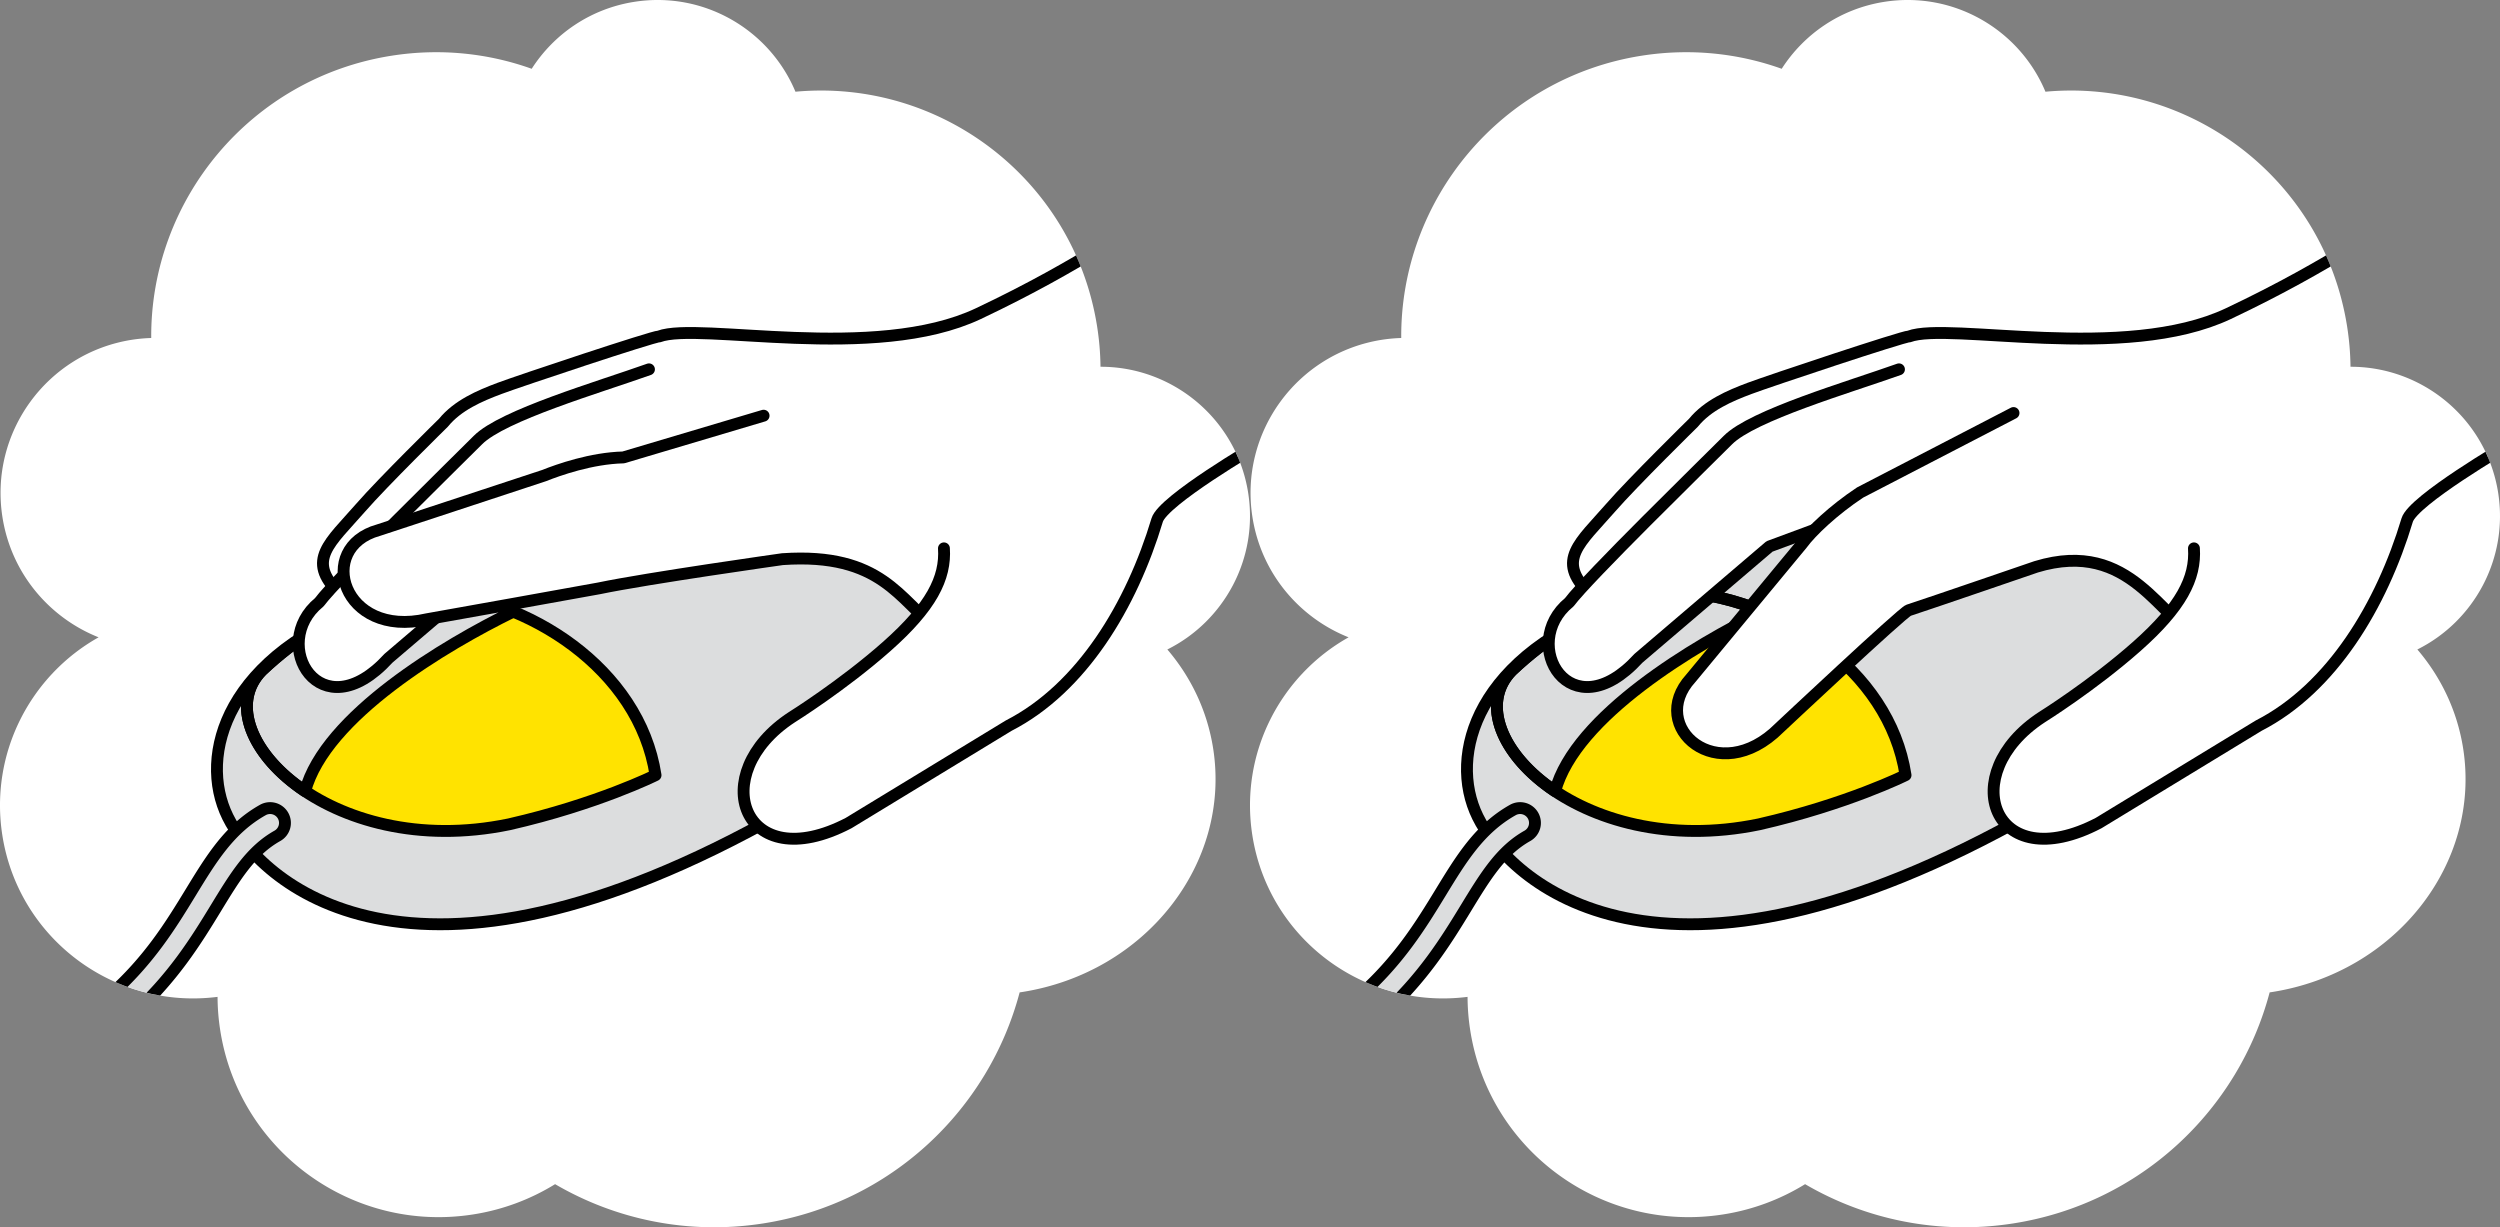 <svg xmlns="http://www.w3.org/2000/svg" xmlns:xlink="http://www.w3.org/1999/xlink" width="550" height="270" viewBox="-138.823 396.5 550 270"><rect x="-138.823" y="396.5" width="550" height="270" fill="#808080" stroke="none"/><path fill="#FFF" d="M135.774 504.92c-2.55-16.199-16.56-27.754-32.486-27.733a61.879 61.879 0 0 0-.747-8.87c-5.069-32.19-34.317-54.582-66.364-51.638-5.698-13.647-20.166-22.174-35.448-19.776-9.669 1.517-17.682 7.103-22.578 14.73-9.551-3.418-20.073-4.563-30.803-2.879-31.014 4.868-53.107 31.687-52.9 62.107a34.577 34.577 0 0 0-4.258.391c-18.658 2.929-31.407 20.404-28.473 39.033 1.945 12.355 10.302 22.107 21.151 26.425-15.042 8.436-24.007 25.582-21.169 43.596 3.58 22.736 24.624 38.397 47.34 35.505.009 2.447.204 4.926.597 7.419 4.173 26.504 29.077 44.612 55.624 40.446a48.578 48.578 0 0 0 18.038-6.66c13.342 7.794 29.36 11.215 45.822 8.632 28.08-4.407 49.562-25.04 56.381-50.825.167-.024.334-.046.501-.072 27.222-4.272 46.054-28.279 42.064-53.619-1.305-8.284-4.888-15.686-10.07-21.747 12.474-6.22 20.058-19.978 17.778-34.465z"/><defs><path id="a" d="M135.774 504.92c-2.55-16.199-16.56-27.754-32.486-27.733a61.879 61.879 0 0 0-.747-8.87c-5.069-32.19-34.317-54.582-66.364-51.638-5.698-13.647-20.166-22.174-35.448-19.776-9.669 1.517-17.682 7.103-22.578 14.73-9.551-3.418-20.073-4.563-30.803-2.879-31.014 4.868-53.107 31.687-52.9 62.107a34.577 34.577 0 0 0-4.258.391c-18.658 2.929-31.407 20.404-28.473 39.033 1.945 12.355 10.302 22.107 21.151 26.425-15.042 8.436-24.007 25.582-21.169 43.596 3.58 22.736 24.624 38.397 47.34 35.505.009 2.447.204 4.926.597 7.419 4.173 26.504 29.077 44.612 55.624 40.446a48.578 48.578 0 0 0 18.038-6.66c13.342 7.794 29.36 11.215 45.822 8.632 28.08-4.407 49.562-25.04 56.381-50.825.167-.024.334-.046.501-.072 27.222-4.272 46.054-28.279 42.064-53.619-1.305-8.284-4.888-15.686-10.07-21.747 12.474-6.22 20.058-19.978 17.778-34.465z"/></defs><clipPath id="b"><use xlink:href="#a" overflow="visible"/></clipPath><path clip-path="url(#b)" fill="none" stroke="#000" stroke-width="2.611" stroke-linecap="round" stroke-linejoin="round" stroke-miterlimit="10" d="M-64.291 526.851c-7.253-7.114-1.943-10.914 4.756-18.599 5.059-5.802 18.263-18.745 18.263-18.745 3.132-3.847 7.968-5.918 12.36-7.564 4.391-1.646 33.788-11.453 35.094-11.426 8.783-3.291 47.355 5.799 70.24-5.019 22.884-10.817 36.605-20.962 36.605-20.962"/><defs><path id="c" d="M135.774 504.92c-2.55-16.199-16.56-27.754-32.486-27.733a61.879 61.879 0 0 0-.747-8.87c-5.069-32.19-34.317-54.582-66.364-51.638-5.698-13.647-20.166-22.174-35.448-19.776-9.669 1.517-17.682 7.103-22.578 14.73-9.551-3.418-20.073-4.563-30.803-2.879-31.014 4.868-53.107 31.687-52.9 62.107a34.577 34.577 0 0 0-4.258.391c-18.658 2.929-31.407 20.404-28.473 39.033 1.945 12.355 10.302 22.107 21.151 26.425-15.042 8.436-24.007 25.582-21.169 43.596 3.58 22.736 24.624 38.397 47.34 35.505.009 2.447.204 4.926.597 7.419 4.173 26.504 29.077 44.612 55.624 40.446a48.578 48.578 0 0 0 18.038-6.66c13.342 7.794 29.36 11.215 45.822 8.632 28.08-4.407 49.562-25.04 56.381-50.825.167-.024.334-.046.501-.072 27.222-4.272 46.054-28.279 42.064-53.619-1.305-8.284-4.888-15.686-10.07-21.747 12.474-6.22 20.058-19.978 17.778-34.465z"/></defs><clipPath id="d"><use xlink:href="#c" overflow="visible"/></clipPath><path clip-path="url(#d)" fill="#DCDDDE" stroke="#000" stroke-width="2.611" stroke-linecap="round" stroke-linejoin="round" stroke-miterlimit="10" d="M-56.52 529.197c-32.486 11.227-38.873 33.404-32.208 46.988 6.729 13.717 39.425 46.048 122.171-.911l43.596-30.766-1.875-19.335-34.983-15.593-33.733-9.98-62.968 29.597"/><defs><path id="e" d="M135.774 504.92c-2.55-16.199-16.56-27.754-32.486-27.733a61.879 61.879 0 0 0-.747-8.87c-5.069-32.19-34.317-54.582-66.364-51.638-5.698-13.647-20.166-22.174-35.448-19.776-9.669 1.517-17.682 7.103-22.578 14.73-9.551-3.418-20.073-4.563-30.803-2.879-31.014 4.868-53.107 31.687-52.9 62.107a34.577 34.577 0 0 0-4.258.391c-18.658 2.929-31.407 20.404-28.473 39.033 1.945 12.355 10.302 22.107 21.151 26.425-15.042 8.436-24.007 25.582-21.169 43.596 3.58 22.736 24.624 38.397 47.34 35.505.009 2.447.204 4.926.597 7.419 4.173 26.504 29.077 44.612 55.624 40.446a48.578 48.578 0 0 0 18.038-6.66c13.342 7.794 29.36 11.215 45.822 8.632 28.08-4.407 49.562-25.04 56.381-50.825.167-.024.334-.046.501-.072 27.222-4.272 46.054-28.279 42.064-53.619-1.305-8.284-4.888-15.686-10.07-21.747 12.474-6.22 20.058-19.978 17.778-34.465z"/></defs><clipPath id="f"><use xlink:href="#e" overflow="visible"/></clipPath><path clip-path="url(#f)" fill="#DCDDDE" stroke="#000" stroke-width="2.611" stroke-linecap="round" stroke-linejoin="round" stroke-miterlimit="10" d="M-154.006 643.255a3.268 3.268 0 0 1-3.611-2.235 3.26 3.26 0 0 1 2.123-4.096c39.327-12.481 50.02-29.995 58.612-44.066 4.602-7.538 8.577-14.048 15.881-18.157a3.269 3.269 0 0 1 4.449 1.241 3.257 3.257 0 0 1-1.243 4.442c-5.819 3.274-9.214 8.832-13.509 15.869-8.675 14.208-20.556 33.668-62.211 46.887-.162.052-.326.09-.491.115z"/><defs><path id="g" d="M135.774 504.92c-2.55-16.199-16.56-27.754-32.486-27.733a61.879 61.879 0 0 0-.747-8.87c-5.069-32.19-34.317-54.582-66.364-51.638-5.698-13.647-20.166-22.174-35.448-19.776-9.669 1.517-17.682 7.103-22.578 14.73-9.551-3.418-20.073-4.563-30.803-2.879-31.014 4.868-53.107 31.687-52.9 62.107a34.577 34.577 0 0 0-4.258.391c-18.658 2.929-31.407 20.404-28.473 39.033 1.945 12.355 10.302 22.107 21.151 26.425-15.042 8.436-24.007 25.582-21.169 43.596 3.58 22.736 24.624 38.397 47.34 35.505.009 2.447.204 4.926.597 7.419 4.173 26.504 29.077 44.612 55.624 40.446a48.578 48.578 0 0 0 18.038-6.66c13.342 7.794 29.36 11.215 45.822 8.632 28.08-4.407 49.562-25.04 56.381-50.825.167-.024.334-.046.501-.072 27.222-4.272 46.054-28.279 42.064-53.619-1.305-8.284-4.888-15.686-10.07-21.747 12.474-6.22 20.058-19.978 17.778-34.465z"/></defs><clipPath id="h"><use xlink:href="#g" overflow="visible"/></clipPath><path clip-path="url(#h)" fill="#FFE300" d="M-25.907 531.059c-14.828 7.25-41.375 22.933-45.789 39.507 10.38 6.931 26.302 11.134 44.885 7.281 19.436-4.436 32.208-10.812 32.208-10.812-2.575-16.839-15.954-29.629-31.304-35.976z"/><defs><path id="i" d="M135.774 504.92c-2.55-16.199-16.56-27.754-32.486-27.733a61.879 61.879 0 0 0-.747-8.87c-5.069-32.19-34.317-54.582-66.364-51.638-5.698-13.647-20.166-22.174-35.448-19.776-9.669 1.517-17.682 7.103-22.578 14.73-9.551-3.418-20.073-4.563-30.803-2.879-31.014 4.868-53.107 31.687-52.9 62.107a34.577 34.577 0 0 0-4.258.391c-18.658 2.929-31.407 20.404-28.473 39.033 1.945 12.355 10.302 22.107 21.151 26.425-15.042 8.436-24.007 25.582-21.169 43.596 3.58 22.736 24.624 38.397 47.34 35.505.009 2.447.204 4.926.597 7.419 4.173 26.504 29.077 44.612 55.624 40.446a48.578 48.578 0 0 0 18.038-6.66c13.342 7.794 29.36 11.215 45.822 8.632 28.08-4.407 49.562-25.04 56.381-50.825.167-.024.334-.046.501-.072 27.222-4.272 46.054-28.279 42.064-53.619-1.305-8.284-4.888-15.686-10.07-21.747 12.474-6.22 20.058-19.978 17.778-34.465z"/></defs><clipPath id="j"><use xlink:href="#i" overflow="visible"/></clipPath><path clip-path="url(#j)" fill="none" stroke="#000" stroke-width="2.611" stroke-linecap="round" stroke-linejoin="round" stroke-miterlimit="10" d="M-81.232 544.028c-13.05 13.306 14.573 42.081 54.422 33.82 19.436-4.436 32.208-10.812 32.208-10.812-3.593-23.479-28.183-39.087-49.84-40.334-6.384-.201-21.518 2.91-36.79 17.326z"/><defs><path id="k" d="M135.774 504.92c-2.55-16.199-16.56-27.754-32.486-27.733a61.879 61.879 0 0 0-.747-8.87c-5.069-32.19-34.317-54.582-66.364-51.638-5.698-13.647-20.166-22.174-35.448-19.776-9.669 1.517-17.682 7.103-22.578 14.73-9.551-3.418-20.073-4.563-30.803-2.879-31.014 4.868-53.107 31.687-52.9 62.107a34.577 34.577 0 0 0-4.258.391c-18.658 2.929-31.407 20.404-28.473 39.033 1.945 12.355 10.302 22.107 21.151 26.425-15.042 8.436-24.007 25.582-21.169 43.596 3.58 22.736 24.624 38.397 47.34 35.505.009 2.447.204 4.926.597 7.419 4.173 26.504 29.077 44.612 55.624 40.446a48.578 48.578 0 0 0 18.038-6.66c13.342 7.794 29.36 11.215 45.822 8.632 28.08-4.407 49.562-25.04 56.381-50.825.167-.024.334-.046.501-.072 27.222-4.272 46.054-28.279 42.064-53.619-1.305-8.284-4.888-15.686-10.07-21.747 12.474-6.22 20.058-19.978 17.778-34.465z"/></defs><clipPath id="l"><use xlink:href="#k" overflow="visible"/></clipPath><g clip-path="url(#l)"><path fill="none" stroke="#000" stroke-width="2.611" stroke-linecap="round" stroke-linejoin="round" stroke-miterlimit="10" d="M-25.907 531.059c-6.052-2.502-12.411-4.004-18.535-4.358-6.384-.201-21.518 2.911-36.79 17.326-6.964 7.102-2.342 18.606 9.536 26.538 4.415-16.573 30.962-32.255 45.789-39.506z"/></g><defs><path id="m" d="M135.774 504.92c-2.55-16.199-16.56-27.754-32.486-27.733a61.879 61.879 0 0 0-.747-8.87c-5.069-32.19-34.317-54.582-66.364-51.638-5.698-13.647-20.166-22.174-35.448-19.776-9.669 1.517-17.682 7.103-22.578 14.73-9.551-3.418-20.073-4.563-30.803-2.879-31.014 4.868-53.107 31.687-52.9 62.107a34.577 34.577 0 0 0-4.258.391c-18.658 2.929-31.407 20.404-28.473 39.033 1.945 12.355 10.302 22.107 21.151 26.425-15.042 8.436-24.007 25.582-21.169 43.596 3.58 22.736 24.624 38.397 47.34 35.505.009 2.447.204 4.926.597 7.419 4.173 26.504 29.077 44.612 55.624 40.446a48.578 48.578 0 0 0 18.038-6.66c13.342 7.794 29.36 11.215 45.822 8.632 28.08-4.407 49.562-25.04 56.381-50.825.167-.024.334-.046.501-.072 27.222-4.272 46.054-28.279 42.064-53.619-1.305-8.284-4.888-15.686-10.07-21.747 12.474-6.22 20.058-19.978 17.778-34.465z"/></defs><clipPath id="n"><use xlink:href="#m" overflow="visible"/></clipPath><path clip-path="url(#n)" fill="#FFF" stroke="#000" stroke-width="2.611" stroke-linecap="round" stroke-linejoin="round" stroke-miterlimit="10" d="M3.95 477.755c-11.043 3.937-32.194 10.107-37.63 15.559-5.434 5.453-30.769 30.174-34.898 35.677-11.24 9.151.227 28.726 15.225 12.319l28.816-24.592 49.059-18.176"/><defs><path id="o" d="M135.774 504.92c-2.55-16.199-16.56-27.754-32.486-27.733a61.879 61.879 0 0 0-.747-8.87c-5.069-32.19-34.317-54.582-66.364-51.638-5.698-13.647-20.166-22.174-35.448-19.776-9.669 1.517-17.682 7.103-22.578 14.73-9.551-3.418-20.073-4.563-30.803-2.879-31.014 4.868-53.107 31.687-52.9 62.107a34.577 34.577 0 0 0-4.258.391c-18.658 2.929-31.407 20.404-28.473 39.033 1.945 12.355 10.302 22.107 21.151 26.425-15.042 8.436-24.007 25.582-21.169 43.596 3.58 22.736 24.624 38.397 47.34 35.505.009 2.447.204 4.926.597 7.419 4.173 26.504 29.077 44.612 55.624 40.446a48.578 48.578 0 0 0 18.038-6.66c13.342 7.794 29.36 11.215 45.822 8.632 28.08-4.407 49.562-25.04 56.381-50.825.167-.024.334-.046.501-.072 27.222-4.272 46.054-28.279 42.064-53.619-1.305-8.284-4.888-15.686-10.07-21.747 12.474-6.22 20.058-19.978 17.778-34.465z"/></defs><clipPath id="p"><use xlink:href="#o" overflow="visible"/></clipPath><path clip-path="url(#p)" fill="#FFF" stroke="#000" stroke-width="2.611" stroke-linecap="round" stroke-linejoin="round" stroke-miterlimit="10" d="M29.167 487.951l-30.858 9.182c-7.02.169-14.269 2.73-17.426 3.993l-36.449 12.011c-13.955 3.842-7.961 23.874 10.685 19.595 0 0 36.473-6.51 37.822-6.79 10.753-2.24 40.376-6.426 40.376-6.426 21.905-1.505 25.812 9.167 34.073 15.351l28.57-7.451"/><defs><path id="q" d="M135.774 504.92c-2.55-16.199-16.56-27.754-32.486-27.733a61.879 61.879 0 0 0-.747-8.87c-5.069-32.19-34.317-54.582-66.364-51.638-5.698-13.647-20.166-22.174-35.448-19.776-9.669 1.517-17.682 7.103-22.578 14.73-9.551-3.418-20.073-4.563-30.803-2.879-31.014 4.868-53.107 31.687-52.9 62.107a34.577 34.577 0 0 0-4.258.391c-18.658 2.929-31.407 20.404-28.473 39.033 1.945 12.355 10.302 22.107 21.151 26.425-15.042 8.436-24.007 25.582-21.169 43.596 3.58 22.736 24.624 38.397 47.34 35.505.009 2.447.204 4.926.597 7.419 4.173 26.504 29.077 44.612 55.624 40.446a48.578 48.578 0 0 0 18.038-6.66c13.342 7.794 29.36 11.215 45.822 8.632 28.08-4.407 49.562-25.04 56.381-50.825.167-.024.334-.046.501-.072 27.222-4.272 46.054-28.279 42.064-53.619-1.305-8.284-4.888-15.686-10.07-21.747 12.474-6.22 20.058-19.978 17.778-34.465z"/></defs><clipPath id="r"><use xlink:href="#q" overflow="visible"/></clipPath><path clip-path="url(#r)" fill="#FFF" stroke="#000" stroke-width="2.611" stroke-linecap="round" stroke-linejoin="round" stroke-miterlimit="10" d="M68.843 517.137c.435 6.523-2.777 12.907-12.634 21.622-9.718 8.594-20.825 15.524-20.825 15.524-19.159 12.475-10.829 35.483 12.495 23.286L83.09 556.14c16.114-8.261 27.039-26.502 32.663-45.22 1.307-4.348 22.21-16.523 22.21-16.523"/><path fill="#FFF" d="M410.774 504.92c-2.55-16.199-16.56-27.754-32.486-27.733a61.879 61.879 0 0 0-.747-8.87c-5.069-32.19-34.317-54.582-66.364-51.638-5.698-13.647-20.166-22.174-35.447-19.776-9.669 1.517-17.682 7.103-22.578 14.73-9.551-3.418-20.073-4.563-30.803-2.879-31.014 4.868-53.107 31.687-52.9 62.107a34.577 34.577 0 0 0-4.258.391c-18.659 2.929-31.407 20.404-28.474 39.033 1.945 12.355 10.302 22.107 21.151 26.425-15.042 8.436-24.006 25.582-21.169 43.596 3.58 22.736 24.624 38.397 47.34 35.505.009 2.447.204 4.926.597 7.419 4.173 26.504 29.077 44.612 55.624 40.446a48.578 48.578 0 0 0 18.038-6.66c13.342 7.794 29.36 11.215 45.822 8.632 28.079-4.407 49.562-25.04 56.381-50.825.167-.024.334-.046.501-.072 27.222-4.272 46.053-28.279 42.064-53.619-1.305-8.284-4.888-15.686-10.07-21.747 12.474-6.22 20.058-19.978 17.778-34.465z"/><defs><path id="s" d="M410.774 504.92c-2.55-16.199-16.56-27.754-32.486-27.733a61.879 61.879 0 0 0-.747-8.87c-5.069-32.19-34.317-54.582-66.364-51.638-5.698-13.647-20.166-22.174-35.447-19.776-9.669 1.517-17.682 7.103-22.578 14.73-9.551-3.418-20.073-4.563-30.803-2.879-31.014 4.868-53.107 31.687-52.9 62.107a34.577 34.577 0 0 0-4.258.391c-18.659 2.929-31.407 20.404-28.474 39.033 1.945 12.355 10.302 22.107 21.151 26.425-15.042 8.436-24.006 25.582-21.169 43.596 3.58 22.736 24.624 38.397 47.34 35.505.009 2.447.204 4.926.597 7.419 4.173 26.504 29.077 44.612 55.624 40.446a48.578 48.578 0 0 0 18.038-6.66c13.342 7.794 29.36 11.215 45.822 8.632 28.079-4.407 49.562-25.04 56.381-50.825.167-.024.334-.046.501-.072 27.222-4.272 46.053-28.279 42.064-53.619-1.305-8.284-4.888-15.686-10.07-21.747 12.474-6.22 20.058-19.978 17.778-34.465z"/></defs><clipPath id="t"><use xlink:href="#s" overflow="visible"/></clipPath><path clip-path="url(#t)" fill="none" stroke="#000" stroke-width="2.611" stroke-linecap="round" stroke-linejoin="round" stroke-miterlimit="10" d="M210.711 526.851c-7.253-7.114-1.943-10.914 4.756-18.599 5.059-5.802 18.263-18.745 18.263-18.745 3.132-3.847 7.968-5.918 12.36-7.564 4.391-1.646 33.788-11.453 35.093-11.426 8.783-3.291 47.355 5.799 70.24-5.019 22.884-10.817 36.605-20.962 36.605-20.962"/><defs><path id="u" d="M410.774 504.92c-2.55-16.199-16.56-27.754-32.486-27.733a61.879 61.879 0 0 0-.747-8.87c-5.069-32.19-34.317-54.582-66.364-51.638-5.698-13.647-20.166-22.174-35.447-19.776-9.669 1.517-17.682 7.103-22.578 14.73-9.551-3.418-20.073-4.563-30.803-2.879-31.014 4.868-53.107 31.687-52.9 62.107a34.577 34.577 0 0 0-4.258.391c-18.659 2.929-31.407 20.404-28.474 39.033 1.945 12.355 10.302 22.107 21.151 26.425-15.042 8.436-24.006 25.582-21.169 43.596 3.58 22.736 24.624 38.397 47.34 35.505.009 2.447.204 4.926.597 7.419 4.173 26.504 29.077 44.612 55.624 40.446a48.578 48.578 0 0 0 18.038-6.66c13.342 7.794 29.36 11.215 45.822 8.632 28.079-4.407 49.562-25.04 56.381-50.825.167-.024.334-.046.501-.072 27.222-4.272 46.053-28.279 42.064-53.619-1.305-8.284-4.888-15.686-10.07-21.747 12.474-6.22 20.058-19.978 17.778-34.465z"/></defs><clipPath id="v"><use xlink:href="#u" overflow="visible"/></clipPath><path clip-path="url(#v)" fill="#DCDDDE" stroke="#000" stroke-width="2.611" stroke-linecap="round" stroke-linejoin="round" stroke-miterlimit="10" d="M218.482 529.197c-32.486 11.227-38.872 33.404-32.208 46.988 6.729 13.717 39.424 46.048 122.17-.911l43.596-30.766-1.874-19.335-34.983-15.593-33.734-9.979-62.967 29.596"/><defs><path id="w" d="M410.774 504.92c-2.55-16.199-16.56-27.754-32.486-27.733a61.879 61.879 0 0 0-.747-8.87c-5.069-32.19-34.317-54.582-66.364-51.638-5.698-13.647-20.166-22.174-35.447-19.776-9.669 1.517-17.682 7.103-22.578 14.73-9.551-3.418-20.073-4.563-30.803-2.879-31.014 4.868-53.107 31.687-52.9 62.107a34.577 34.577 0 0 0-4.258.391c-18.659 2.929-31.407 20.404-28.474 39.033 1.945 12.355 10.302 22.107 21.151 26.425-15.042 8.436-24.006 25.582-21.169 43.596 3.58 22.736 24.624 38.397 47.34 35.505.009 2.447.204 4.926.597 7.419 4.173 26.504 29.077 44.612 55.624 40.446a48.578 48.578 0 0 0 18.038-6.66c13.342 7.794 29.36 11.215 45.822 8.632 28.079-4.407 49.562-25.04 56.381-50.825.167-.024.334-.046.501-.072 27.222-4.272 46.053-28.279 42.064-53.619-1.305-8.284-4.888-15.686-10.07-21.747 12.474-6.22 20.058-19.978 17.778-34.465z"/></defs><clipPath id="x"><use xlink:href="#w" overflow="visible"/></clipPath><path clip-path="url(#x)" fill="#DCDDDE" stroke="#000" stroke-width="2.611" stroke-linecap="round" stroke-linejoin="round" stroke-miterlimit="10" d="M120.996 643.255a3.268 3.268 0 0 1-3.611-2.235 3.26 3.26 0 0 1 2.123-4.096c39.326-12.481 50.019-29.995 58.611-44.066 4.602-7.538 8.577-14.048 15.881-18.157a3.269 3.269 0 0 1 4.449 1.241 3.258 3.258 0 0 1-1.242 4.442c-5.819 3.274-9.214 8.832-13.509 15.869-8.675 14.208-20.555 33.668-62.21 46.887-.163.052-.327.09-.492.115z"/><defs><path id="y" d="M410.774 504.92c-2.55-16.199-16.56-27.754-32.486-27.733a61.879 61.879 0 0 0-.747-8.87c-5.069-32.19-34.317-54.582-66.364-51.638-5.698-13.647-20.166-22.174-35.447-19.776-9.669 1.517-17.682 7.103-22.578 14.73-9.551-3.418-20.073-4.563-30.803-2.879-31.014 4.868-53.107 31.687-52.9 62.107a34.577 34.577 0 0 0-4.258.391c-18.659 2.929-31.407 20.404-28.474 39.033 1.945 12.355 10.302 22.107 21.151 26.425-15.042 8.436-24.006 25.582-21.169 43.596 3.58 22.736 24.624 38.397 47.34 35.505.009 2.447.204 4.926.597 7.419 4.173 26.504 29.077 44.612 55.624 40.446a48.578 48.578 0 0 0 18.038-6.66c13.342 7.794 29.36 11.215 45.822 8.632 28.079-4.407 49.562-25.04 56.381-50.825.167-.024.334-.046.501-.072 27.222-4.272 46.053-28.279 42.064-53.619-1.305-8.284-4.888-15.686-10.07-21.747 12.474-6.22 20.058-19.978 17.778-34.465z"/></defs><clipPath id="z"><use xlink:href="#y" overflow="visible"/></clipPath><path clip-path="url(#z)" fill="#FFE300" d="M249.094 531.059c-14.828 7.25-41.375 22.933-45.789 39.507 10.38 6.931 26.302 11.134 44.885 7.281 19.436-4.436 32.208-10.812 32.208-10.812-2.575-16.839-15.954-29.629-31.304-35.976z"/><defs><path id="A" d="M410.774 504.92c-2.55-16.199-16.56-27.754-32.486-27.733a61.879 61.879 0 0 0-.747-8.87c-5.069-32.19-34.317-54.582-66.364-51.638-5.698-13.647-20.166-22.174-35.447-19.776-9.669 1.517-17.682 7.103-22.578 14.73-9.551-3.418-20.073-4.563-30.803-2.879-31.014 4.868-53.107 31.687-52.9 62.107a34.577 34.577 0 0 0-4.258.391c-18.659 2.929-31.407 20.404-28.474 39.033 1.945 12.355 10.302 22.107 21.151 26.425-15.042 8.436-24.006 25.582-21.169 43.596 3.58 22.736 24.624 38.397 47.34 35.505.009 2.447.204 4.926.597 7.419 4.173 26.504 29.077 44.612 55.624 40.446a48.578 48.578 0 0 0 18.038-6.66c13.342 7.794 29.36 11.215 45.822 8.632 28.079-4.407 49.562-25.04 56.381-50.825.167-.024.334-.046.501-.072 27.222-4.272 46.053-28.279 42.064-53.619-1.305-8.284-4.888-15.686-10.07-21.747 12.474-6.22 20.058-19.978 17.778-34.465z"/></defs><clipPath id="B"><use xlink:href="#A" overflow="visible"/></clipPath><path clip-path="url(#B)" fill="none" stroke="#000" stroke-width="2.611" stroke-linecap="round" stroke-linejoin="round" stroke-miterlimit="10" d="M193.769 544.028c-13.049 13.306 14.573 42.081 54.421 33.82 19.436-4.436 32.208-10.812 32.208-10.812-3.593-23.479-28.182-39.087-49.839-40.334-6.384-.201-21.518 2.91-36.79 17.326z"/><defs><path id="C" d="M410.774 504.92c-2.55-16.199-16.56-27.754-32.486-27.733a61.879 61.879 0 0 0-.747-8.87c-5.069-32.19-34.317-54.582-66.364-51.638-5.698-13.647-20.166-22.174-35.447-19.776-9.669 1.517-17.682 7.103-22.578 14.73-9.551-3.418-20.073-4.563-30.803-2.879-31.014 4.868-53.107 31.687-52.9 62.107a34.577 34.577 0 0 0-4.258.391c-18.659 2.929-31.407 20.404-28.474 39.033 1.945 12.355 10.302 22.107 21.151 26.425-15.042 8.436-24.006 25.582-21.169 43.596 3.58 22.736 24.624 38.397 47.34 35.505.009 2.447.204 4.926.597 7.419 4.173 26.504 29.077 44.612 55.624 40.446a48.578 48.578 0 0 0 18.038-6.66c13.342 7.794 29.36 11.215 45.822 8.632 28.079-4.407 49.562-25.04 56.381-50.825.167-.024.334-.046.501-.072 27.222-4.272 46.053-28.279 42.064-53.619-1.305-8.284-4.888-15.686-10.07-21.747 12.474-6.22 20.058-19.978 17.778-34.465z"/></defs><clipPath id="D"><use xlink:href="#C" overflow="visible"/></clipPath><g clip-path="url(#D)"><path fill="none" stroke="#000" stroke-width="2.611" stroke-linecap="round" stroke-linejoin="round" stroke-miterlimit="10" d="M249.094 531.059c-6.052-2.502-12.411-4.004-18.535-4.358-6.384-.201-21.518 2.911-36.79 17.326-6.964 7.102-2.342 18.606 9.536 26.538 4.416-16.573 30.962-32.255 45.789-39.506z"/></g><defs><path id="E" d="M410.774 504.92c-2.55-16.199-16.56-27.754-32.486-27.733a61.879 61.879 0 0 0-.747-8.87c-5.069-32.19-34.317-54.582-66.364-51.638-5.698-13.647-20.166-22.174-35.447-19.776-9.669 1.517-17.682 7.103-22.578 14.73-9.551-3.418-20.073-4.563-30.803-2.879-31.014 4.868-53.107 31.687-52.9 62.107a34.577 34.577 0 0 0-4.258.391c-18.659 2.929-31.407 20.404-28.474 39.033 1.945 12.355 10.302 22.107 21.151 26.425-15.042 8.436-24.006 25.582-21.169 43.596 3.58 22.736 24.624 38.397 47.34 35.505.009 2.447.204 4.926.597 7.419 4.173 26.504 29.077 44.612 55.624 40.446a48.578 48.578 0 0 0 18.038-6.66c13.342 7.794 29.36 11.215 45.822 8.632 28.079-4.407 49.562-25.04 56.381-50.825.167-.024.334-.046.501-.072 27.222-4.272 46.053-28.279 42.064-53.619-1.305-8.284-4.888-15.686-10.07-21.747 12.474-6.22 20.058-19.978 17.778-34.465z"/></defs><clipPath id="F"><use xlink:href="#E" overflow="visible"/></clipPath><path clip-path="url(#F)" fill="#FFF" stroke="#000" stroke-width="2.611" stroke-linecap="round" stroke-linejoin="round" stroke-miterlimit="10" d="M278.951 477.755c-11.043 3.937-32.194 10.107-37.63 15.559-5.434 5.453-30.769 30.174-34.898 35.677-11.24 9.151.227 28.726 15.225 12.319l28.816-24.592 49.059-18.176"/><defs><path id="G" d="M410.774 504.92c-2.55-16.199-16.56-27.754-32.486-27.733a61.879 61.879 0 0 0-.747-8.87c-5.069-32.19-34.317-54.582-66.364-51.638-5.698-13.647-20.166-22.174-35.447-19.776-9.669 1.517-17.682 7.103-22.578 14.73-9.551-3.418-20.073-4.563-30.803-2.879-31.014 4.868-53.107 31.687-52.9 62.107a34.577 34.577 0 0 0-4.258.391c-18.659 2.929-31.407 20.404-28.474 39.033 1.945 12.355 10.302 22.107 21.151 26.425-15.042 8.436-24.006 25.582-21.169 43.596 3.58 22.736 24.624 38.397 47.34 35.505.009 2.447.204 4.926.597 7.419 4.173 26.504 29.077 44.612 55.624 40.446a48.578 48.578 0 0 0 18.038-6.66c13.342 7.794 29.36 11.215 45.822 8.632 28.079-4.407 49.562-25.04 56.381-50.825.167-.024.334-.046.501-.072 27.222-4.272 46.053-28.279 42.064-53.619-1.305-8.284-4.888-15.686-10.07-21.747 12.474-6.22 20.058-19.978 17.778-34.465z"/></defs><clipPath id="H"><use xlink:href="#G" overflow="visible"/></clipPath><path clip-path="url(#H)" fill="#FFF" stroke="#000" stroke-width="2.611" stroke-linecap="round" stroke-linejoin="round" stroke-miterlimit="10" d="M304.152 487.364l-33.753 17.49c-5.852 3.875-10.778 8.559-12.778 11.306l-24.45 29.542c-9.764 10.671 5.991 24.441 19.494 10.909 0 0 27.087-25.423 28.395-25.85 5-1.633 28.062-9.558 28.062-9.558 21.001-6.394 27.415 12.049 36.857 16.217l21.239-16.217"/><defs><path id="I" d="M410.774 504.92c-2.55-16.199-16.56-27.754-32.486-27.733a61.879 61.879 0 0 0-.747-8.87c-5.069-32.19-34.317-54.582-66.364-51.638-5.698-13.647-20.166-22.174-35.447-19.776-9.669 1.517-17.682 7.103-22.578 14.73-9.551-3.418-20.073-4.563-30.803-2.879-31.014 4.868-53.107 31.687-52.9 62.107a34.577 34.577 0 0 0-4.258.391c-18.659 2.929-31.407 20.404-28.474 39.033 1.945 12.355 10.302 22.107 21.151 26.425-15.042 8.436-24.006 25.582-21.169 43.596 3.58 22.736 24.624 38.397 47.34 35.505.009 2.447.204 4.926.597 7.419 4.173 26.504 29.077 44.612 55.624 40.446a48.578 48.578 0 0 0 18.038-6.66c13.342 7.794 29.36 11.215 45.822 8.632 28.079-4.407 49.562-25.04 56.381-50.825.167-.024.334-.046.501-.072 27.222-4.272 46.053-28.279 42.064-53.619-1.305-8.284-4.888-15.686-10.07-21.747 12.474-6.22 20.058-19.978 17.778-34.465z"/></defs><clipPath id="J"><use xlink:href="#I" overflow="visible"/></clipPath><path clip-path="url(#J)" fill="#FFF" stroke="#000" stroke-width="2.611" stroke-linecap="round" stroke-linejoin="round" stroke-miterlimit="10" d="M343.844 517.137c.435 6.523-2.777 12.907-12.634 21.622-9.718 8.594-20.824 15.524-20.824 15.524-19.159 12.475-10.829 35.483 12.495 23.286l35.21-21.429c16.114-8.261 27.039-26.502 32.663-45.22 1.307-4.348 22.21-16.523 22.21-16.523"/></svg>